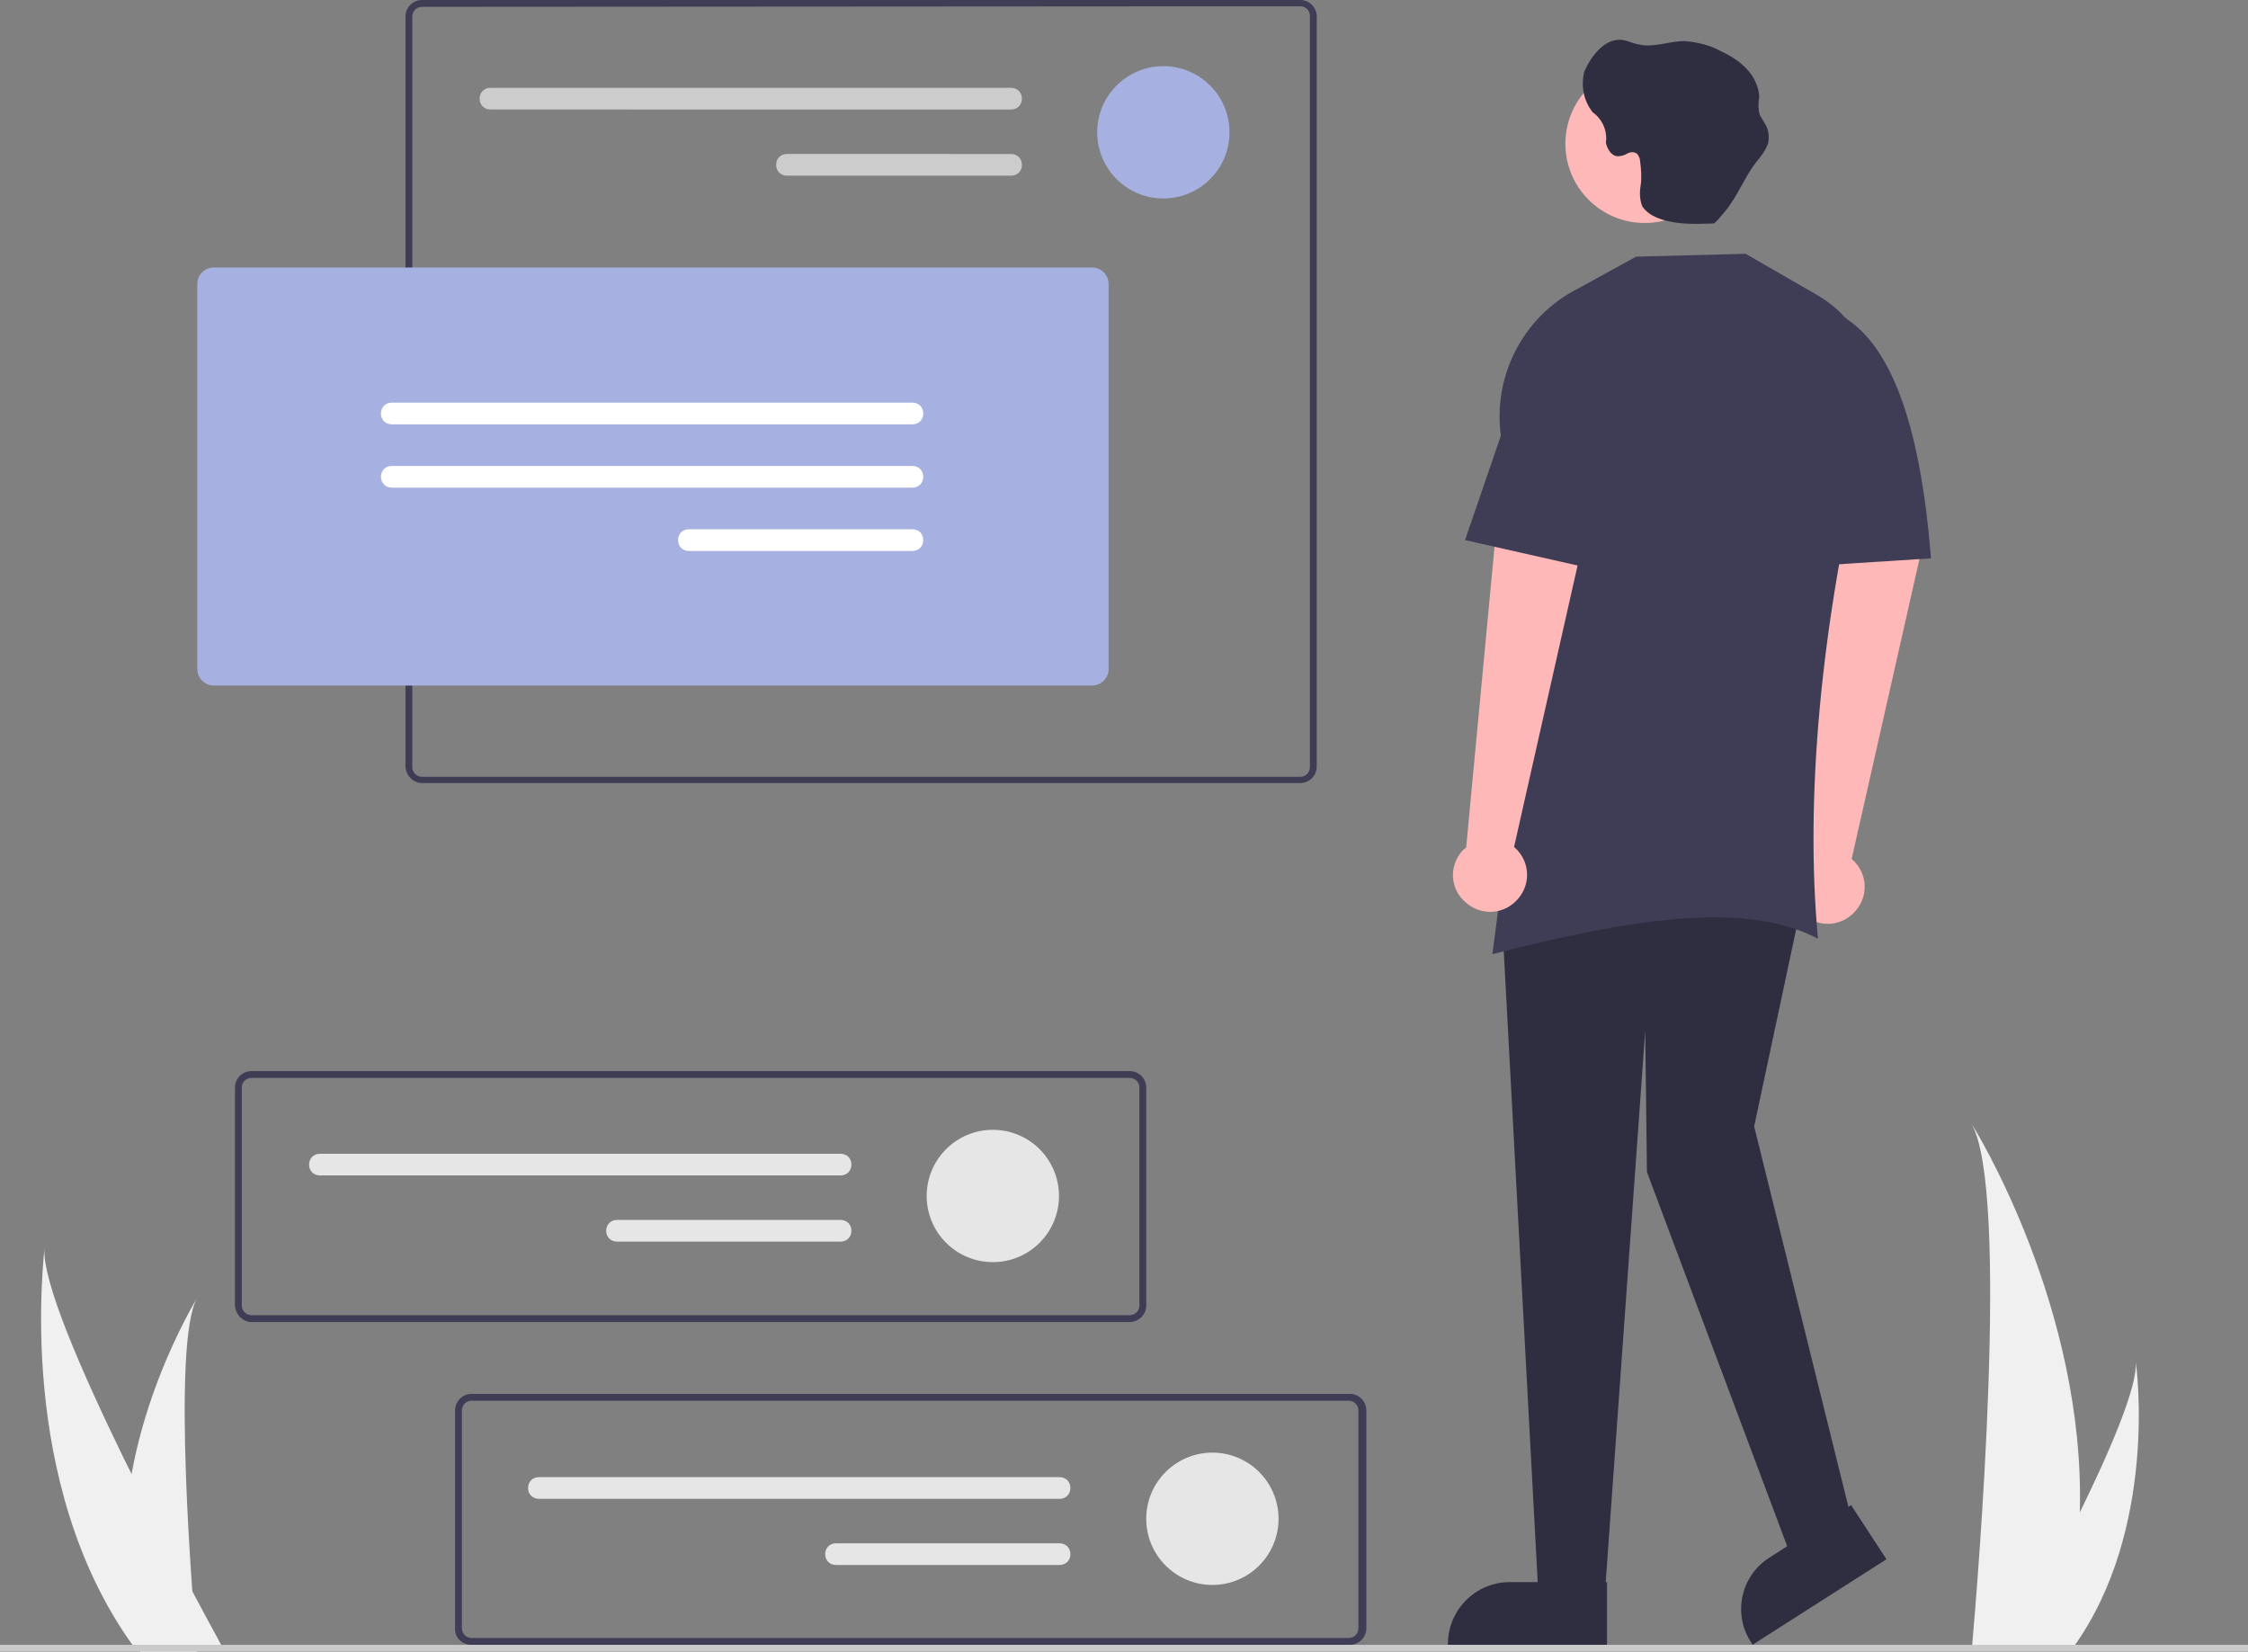 <?xml version="1.0" encoding="utf-8"?>
<!-- Generator: Adobe Illustrator 28.0.0, SVG Export Plug-In . SVG Version: 6.00 Build 0)  -->
<svg version="1.1" id="Layer_1" xmlns="http://www.w3.org/2000/svg" xmlns:xlink="http://www.w3.org/1999/xlink" x="0px" y="0px"
	 viewBox="0 0 394.2 289.6" style="enable-background:new 0 0 394.2 289.6;" xml:space="preserve">
<rect x="0" y="0" width="394.2" height="289.6" fill="#808080" stroke="none"/>
<style type="text/css">
	.st0{fill:#FFB8B8;}
	.st1{fill:#F0F0F0;}
	.st2{fill:#3F3D56;}
	.st3{fill:#E6E6E6;}
	.st4{fill:#A6B1E1;}
	.st5{fill:#CCCCCC;}
	.st6{fill:#2F2E41;}
	.st7{fill:#FFFFFF;}
	.st8{fill:#CACACA;}
</style>
<g>
	<path class="st0" d="M316.3,150.8l5.2-55.1l15.5,0.5l-12.3,54.4c2.7,2.3,3.1,6.3,0.7,9.1c-2.3,2.7-6.3,3.1-9.1,0.7
		c-2.7-2.3-3.1-6.3-0.7-9.1C315.8,151.2,316.1,151,316.3,150.8L316.3,150.8z"/>
	<path id="fe9c178f-ba3b-4efa-8f02-91d714d1abd5-2857" class="st1" d="M21.9,273.5c0.2,5.3,1,10.6,2.6,15.7c0,0.1,0.1,0.3,0.1,0.4
		h9.9c0-0.1,0-0.3,0-0.4c-0.6-7.6-4.5-53.8,0.1-61.7C34.3,228.1,21.1,249.4,21.9,273.5z"/>
	<path id="f50bd4c5-ec05-4fbf-a485-473f9149da92-2858" class="st1" d="M23.5,288.8c0.2,0.3,0.4,0.5,0.5,0.7h15.5
		c-0.1-0.2-0.3-0.5-0.5-0.7c-2.5-4.6-10.1-18.5-17.2-32.9c-7.5-15.4-14.5-31.4-14-37.2C7.8,220.1,2.5,259.9,23.5,288.8z"/>
	<path id="b6259e39-7a62-4774-8afe-aeda515ec4c0-2859" class="st1" d="M364.7,265.4c-0.3,8-1.5,15.9-4,23.4
		c-0.1,0.2-0.1,0.4-0.2,0.5h-14.8c0-0.2,0-0.4,0.1-0.5c1-11.2,6.7-80-0.1-91.8C346.3,197.9,365.8,229.4,364.7,265.4z"/>
	<path id="f2d2e7cd-3eee-4477-b585-9c3536763a3f-2860" class="st1" d="M363.6,288.8c-0.1,0.2-0.3,0.4-0.5,0.5H352
		c0.1-0.2,0.2-0.4,0.3-0.5c1.9-3.3,7.2-13.1,12.3-23.4c5.4-11,10.3-22.4,9.9-26.6C374.7,239.7,378.4,268.2,363.6,288.8z"/>
	<path id="b281e673-bc66-4b3c-8141-26a0e4a40fd7-2861" class="st2" d="M44.1,231.8h154c1.6,0,2.9-1.3,2.9-2.9v-38.2
		c0-1.6-1.3-2.9-2.9-2.9h-154c-1.6,0-2.9,1.3-2.9,2.9v38.2C41.3,230.5,42.6,231.8,44.1,231.8z M198.1,189c0.9,0,1.7,0.7,1.7,1.7
		v38.2c0,0.9-0.7,1.7-1.7,1.7h-154c-0.9,0-1.7-0.7-1.7-1.7v-38.2c0-0.9,0.7-1.7,1.7-1.7H198.1z"/>
	<circle id="b3fc6bd5-ca87-44d7-abba-b33fcf0fce6e" class="st3" cx="212.6" cy="266.3" r="11.6"/>
	<path id="a4c0ef2a-4063-4b4c-b7a5-712e67abf83e-2862" class="st3" d="M185.8,259c1.1,0,1.9,0.8,1.9,1.9s-0.8,1.9-1.9,1.9H94.5
		c-1.1,0-1.9-0.8-1.9-1.9s0.8-1.9,1.9-1.9H185.8z"/>
	<path id="b6aac15c-fc94-4bcf-bd22-2b2a2d48a317-2863" class="st3" d="M185.8,270.6c1.1,0,1.9,0.8,1.9,1.9s-0.8,1.9-1.9,1.9h-39.2
		c-1.1,0-1.9-0.8-1.9-1.9s0.8-1.9,1.9-1.9H185.8z"/>
	<circle id="b30606c0-bedc-4458-8bc1-74f9b5197cfe" class="st3" cx="174.1" cy="209.7" r="11.6"/>
	<path id="b0251ef9-ec49-4884-8989-e65898cec086-2864" class="st3" d="M147.4,202.3c1.1,0,1.9,0.8,1.9,1.9s-0.8,1.9-1.9,1.9H56.1
		c-1.1,0-1.9-0.8-1.9-1.9s0.8-1.9,1.9-1.9H147.4z"/>
	<path id="f3fbb845-d219-495e-9ae9-9928c3e8cc79-2865" class="st3" d="M147.4,213.9c1.1,0,1.9,0.8,1.9,1.9s-0.8,1.9-1.9,1.9h-39.2
		c-1.1,0-1.9-0.8-1.9-1.9s0.8-1.9,1.9-1.9H147.4z"/>
	<path id="e4b1ee1b-a1a6-4c2a-970c-d47d8b3fd870-2866" class="st2" d="M74,137.3h154c1.6,0,2.9-1.3,2.9-2.9V2.9
		c0-1.6-1.3-2.9-2.9-2.9H74c-1.6,0-2.9,1.3-2.9,2.9v131.6C71.2,136,72.5,137.3,74,137.3L74,137.3z M228,1.1c0.9,0,1.7,0.7,1.7,1.7
		v131.7c0,0.9-0.7,1.7-1.7,1.7H74c-0.9,0-1.7-0.7-1.7-1.7V2.9C72.3,2,73,1.2,74,1.2L228,1.1L228,1.1z"/>
	<circle id="b10e3043-e731-4e82-8fca-75f9298f00b8" class="st4" cx="204" cy="23.2" r="11.6"/>
	<path id="b8c117d2-374b-429b-9a52-be2e8d6b8684-2867" class="st5" d="M177.3,15.4c1.1,0,1.9,0.8,1.9,1.9c0,1.1-0.8,1.9-1.9,1.9H86
		c-1.1,0-1.9-0.8-1.9-1.9c0-1.1,0.8-1.9,1.9-1.9H177.3z"/>
	<path id="b1daea5a-aca4-46bb-ab1c-9e5888030a38-2868" class="st5" d="M177.3,27c1.1,0,1.9,0.8,1.9,1.9s-0.8,1.9-1.9,1.9H138
		c-1.1,0-1.9-0.8-1.9-1.9c0-1.1,0.8-1.9,1.9-1.9H177.3z"/>
	<path id="a9f6ff6a-7451-4bea-bc5a-628f4bebd58b-2869" class="st6" d="M269.7,278.4h11.8l7-97.7l0.3,24.8l25.6,68.3l10.1-8.1
		l-16.9-68.2l8.1-38h-52.4L269.7,278.4z"/>
	<circle id="a663db6f-60a1-421c-a7e7-5d04aff0cacb" class="st0" cx="288.4" cy="25.2" r="13.9"/>
	<path id="f3cb7545-9624-45d8-a11d-440f1a34aab0-2870" class="st2" d="M261.7,167.3c22.7-5.8,43.9-9.7,57.1-2.7
		c-2.3-24.2,0.4-55.2,8.3-87.5c2.5-10.5,0.8-20-8.5-25.4l-12.5-7.2L286.9,45l-10,5.5c-10.1,5-15.6,16.2-13.5,27.2
		C268.7,106.1,265.8,136.8,261.7,167.3z"/>
	<path id="f6231dd0-d8a8-465e-b214-b8e5de78c90d-2871" class="st2" d="M313.5,99.5l25.1-1.6c-1.9-24.6-7.5-38.2-16-42.7l-9.1,10.7
		V99.5z"/>
	<path id="b1bce2c7-12e1-4551-8863-d6d142670d08-2872" class="st4" d="M37.5,120.2h154c1.6,0,2.9-1.3,2.9-2.9V49.8
		c0-1.6-1.3-2.9-2.9-2.9h-154c-1.6,0-2.9,1.3-2.9,2.9v67.5C34.6,119,36,120.2,37.5,120.2z"/>
	<path id="b8b7ef86-e6be-48b5-b7f8-365881aa5bd2-2873" class="st7" d="M160,70.6c1.1,0,1.9,0.8,1.9,1.9s-0.8,1.9-1.9,1.9H68.7
		c-1.1,0-1.9-0.8-1.9-1.9s0.8-1.9,1.9-1.9H160z"/>
	<path id="a9b62e3b-06cf-4a55-8c8f-4aeba6e5e4c7-2874" class="st7" d="M160,81.7c1.1,0,1.9,0.8,1.9,1.9s-0.8,1.9-1.9,1.9H68.7
		c-1.1,0-1.9-0.8-1.9-1.9s0.8-1.9,1.9-1.9H160z"/>
	<path id="a12f9c39-a43a-4056-b48c-3363dc06a37f-2875" class="st7" d="M160,92.8c1.1,0,1.9,0.8,1.9,1.9s-0.8,1.9-1.9,1.9h-39.2
		c-1.1,0-1.9-0.8-1.9-1.9s0.8-1.9,1.9-1.9H160z"/>
	<path id="e7c770ea-313c-4db5-898e-f0c92c7afc68-2876" class="st6" d="M283.6,7c1.3-0.2,2.5,0.6,3.8,0.8c2.6,0.6,5.3-0.6,8-0.6
		c2.3,0.2,4.5,0.7,6.6,1.9c1.6,0.7,3.2,1.8,4.4,3.1s2,3,2.1,4.8c-0.2,1-0.2,2.1,0.1,3.2c0.3,0.5,0.6,1,0.9,1.5
		c0.7,1.1,0.8,2.4,0.5,3.6c-0.5,1.2-1.3,2.3-2.1,3.2c-1.7,2.2-2.8,4.9-4.4,7.2c-0.6,1-1.5,1.9-2.3,2.9c-0.2,0.2-0.4,0.3-0.5,0.5
		c-0.2,0.1-0.4,0.1-0.6,0.1c-3.3,0.1-6.7,0.2-9.7-1.1c-0.9-0.4-1.8-1-2.4-1.9c-0.5-1.2-0.5-2.5-0.3-3.7c0.2-1.4,0.1-2.8-0.1-4.2
		c0-0.5-0.2-0.9-0.5-1.3c-0.5-0.4-1.1-0.4-1.7-0.1c-0.5,0.3-1.1,0.5-1.7,0.5c-1.1,0-1.9-1.3-2.1-2.4c0.3-2-0.6-4.1-2.3-5.3
		c-1.6-2-2.1-4.6-1.5-7.1C278.8,10.2,281,7.2,283.6,7z"/>
	<path id="a71493d8-729a-4860-baf4-314f557d0142-2877" class="st2" d="M82.7,288.4h154c1.6,0,2.9-1.3,2.9-2.9v-38.2
		c0-1.6-1.3-2.9-2.9-2.9h-154c-1.6,0-2.9,1.3-2.9,2.9v38.2C79.7,287.1,81,288.4,82.7,288.4L82.7,288.4z M236.5,245.6
		c0.9,0,1.7,0.7,1.7,1.7v38.2c0,0.9-0.7,1.7-1.7,1.7H82.7c-0.9,0-1.7-0.7-1.7-1.7v-38.2c0-0.9,0.7-1.7,1.7-1.7H236.5z"/>
	<path class="st0" d="M257.1,148.6l5.2-55.1l15.5,0.5l-12.3,54.5c2.7,2.3,3.1,6.3,0.7,9.1c-2.3,2.7-6.3,3.1-9.1,0.7
		c-2.8-2.3-3.1-6.3-0.7-9.1C256.6,149,256.8,148.8,257.1,148.6L257.1,148.6z"/>
	<path id="e519ab1a-c4cc-4940-8e12-0133c9949239-2878" class="st2" d="M256.9,94.7l23.5,5.3l1.1-38.4l-13.4,0.5L256.9,94.7z"/>
	<path class="st6" d="M281.8,277.4h-17l0,0c-6,0-10.9,4.8-10.9,10.9v0.4h27.9V277.4z"/>
	<path class="st6" d="M324.6,263.9l-14.3,9.2l0,0c-5.1,3.2-6.5,10-3.2,14.9l0.2,0.4l23.5-15L324.6,263.9z"/>
	<rect id="f8d1573e-a821-470f-abec-777083782890" x="0" y="288.4" class="st8" width="394.2" height="1.1"/>
</g>
</svg>
